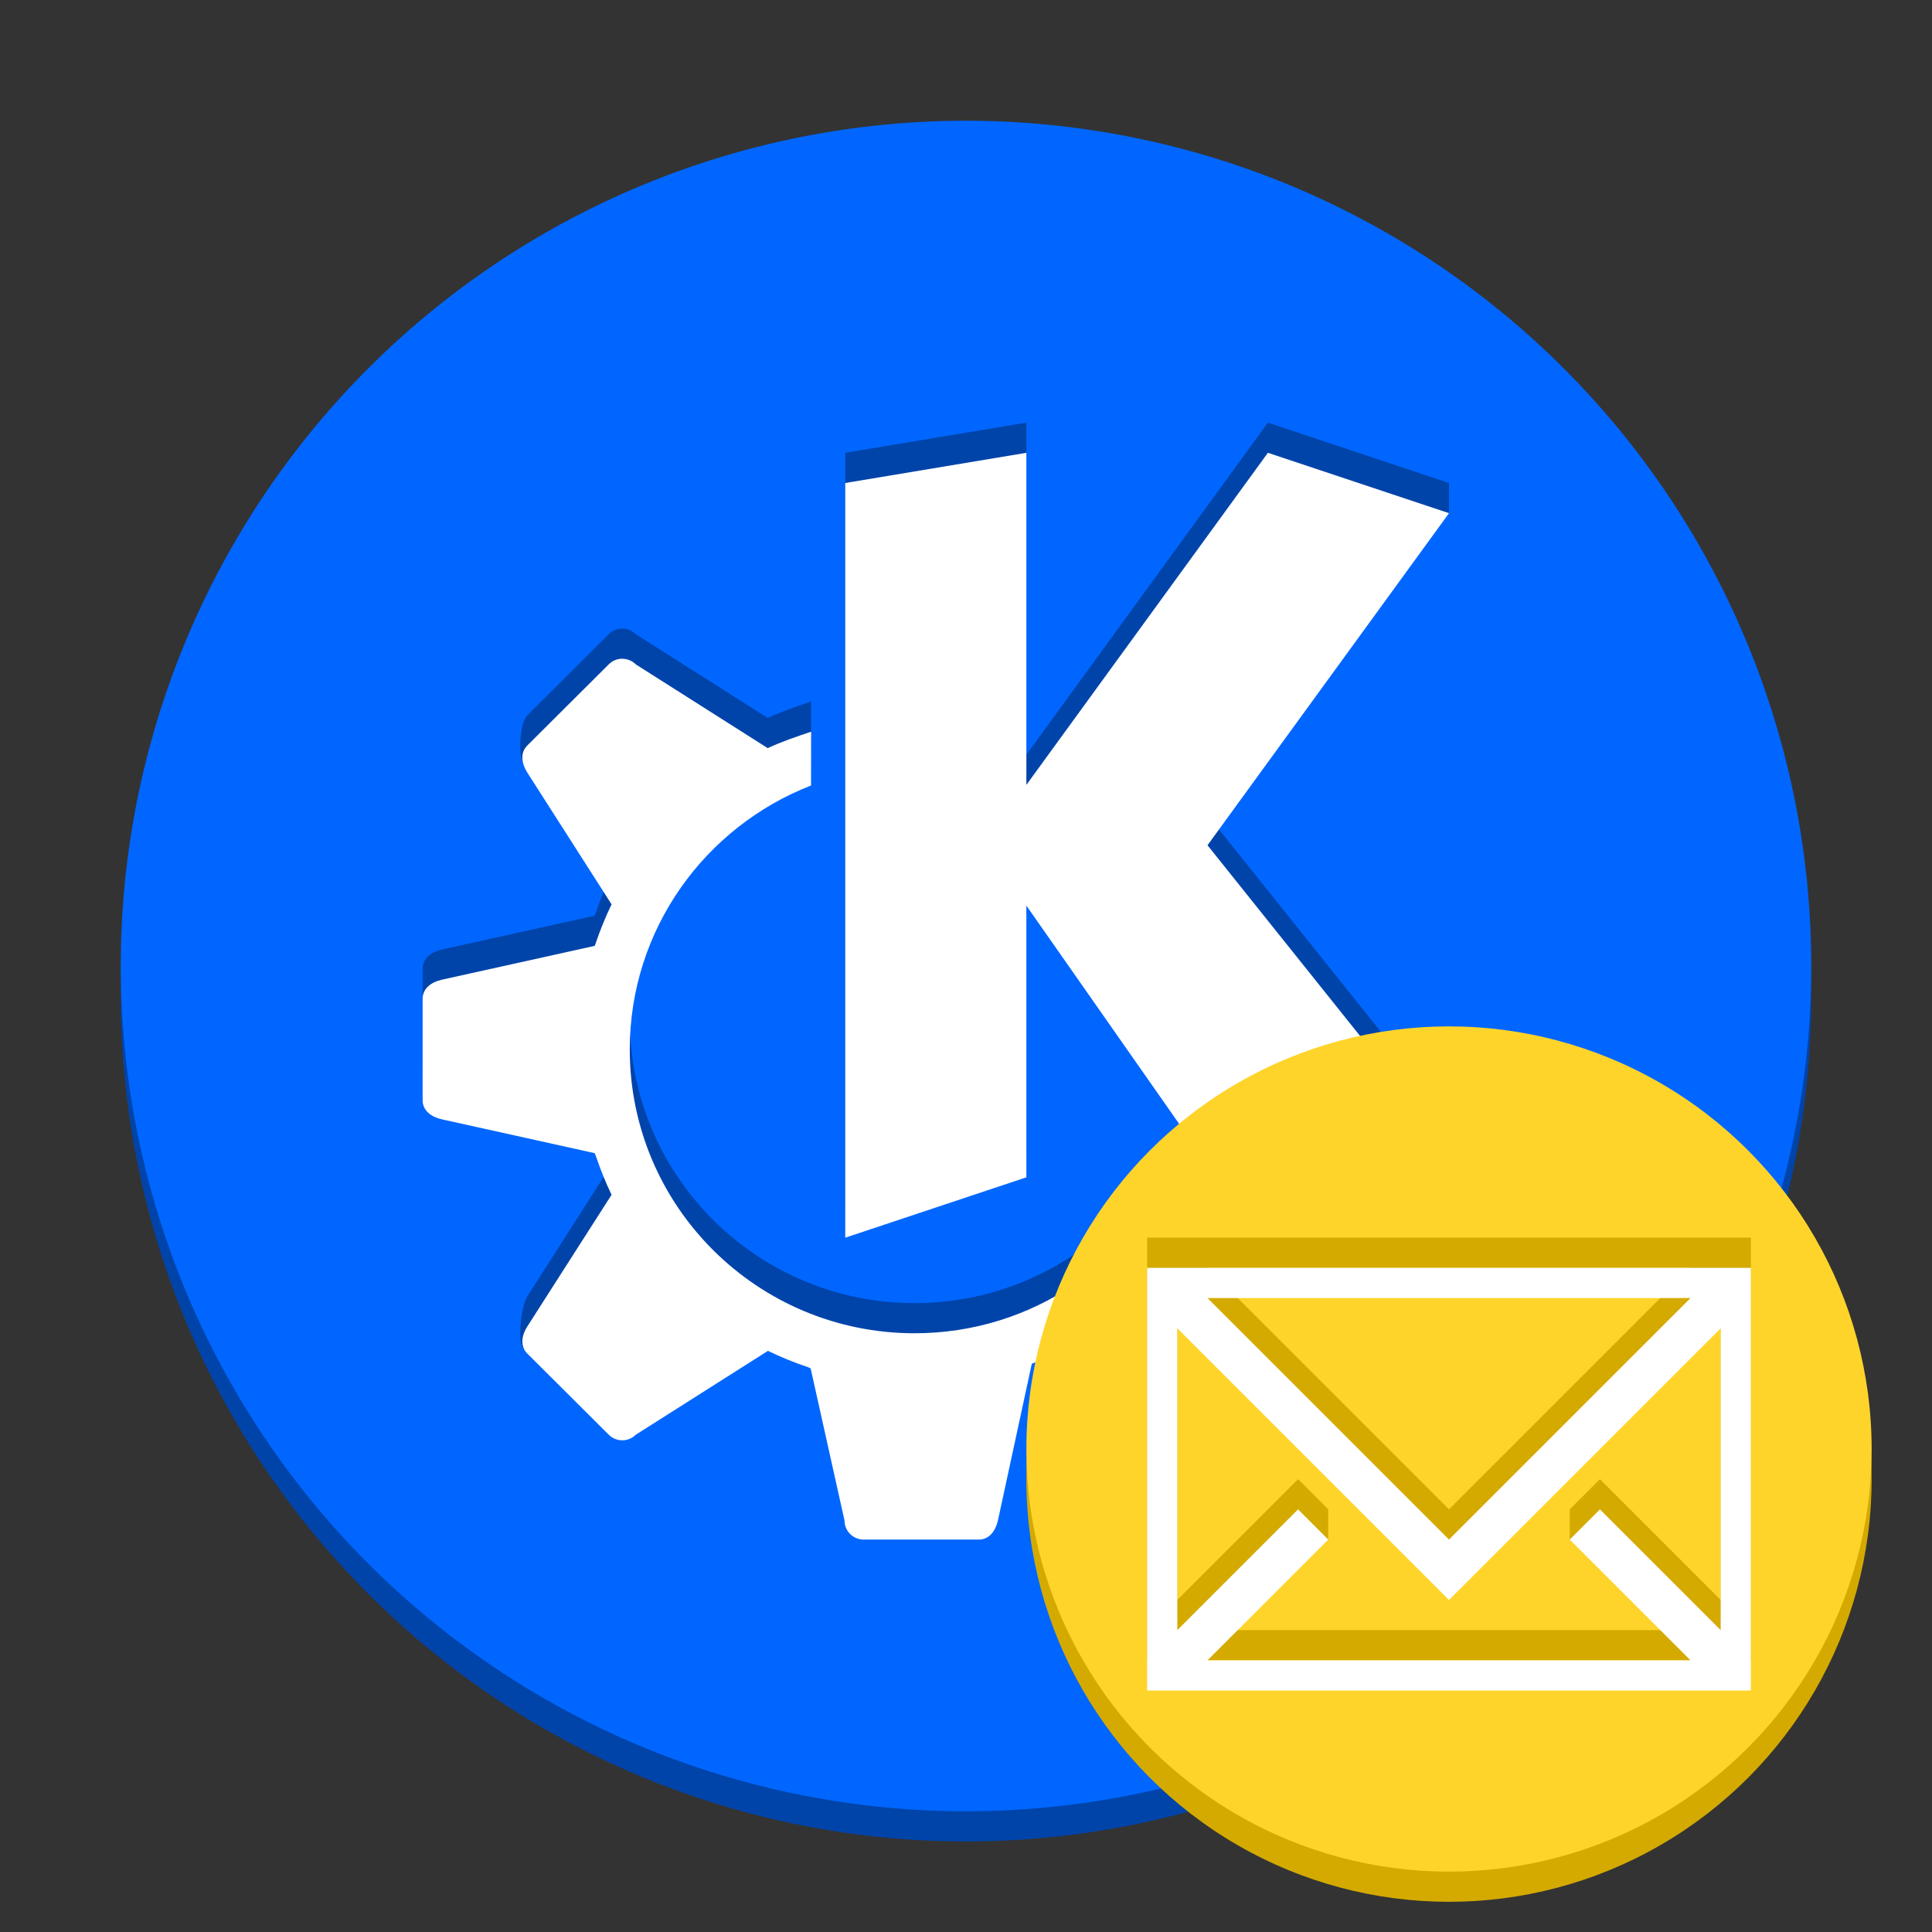 <?xml version="1.0" encoding="UTF-8" standalone="no"?>
<svg
   xmlns:dc="http://purl.org/dc/elements/1.1/"
   xmlns:cc="http://creativecommons.org/ns#"
   xmlns:rdf="http://www.w3.org/1999/02/22-rdf-syntax-ns#"
   xmlns:svg="http://www.w3.org/2000/svg"
   xmlns="http://www.w3.org/2000/svg"
   width="64"
   height="64"
   version="1.1"
   id="svg12">
  <rect width="100%" height="100%" fill="#333333" stroke="none"/>
  <defs
     id="defs16" />
  <path
     id="path837-6"
     d="M 32,5 A 28,28 0 0 0 4,33 28,28 0 0 0 32,61 28,28 0 0 0 60,33 28,28 0 0 0 32,5 Z"
     style="opacity:1;fill:#0044aa;fill-opacity:1;stroke:none;stroke-width:3.916;stroke-linecap:round;stroke-linejoin:round;stroke-miterlimit:4;stroke-dasharray:none;stroke-opacity:1" />
  <path
     id="path837"
     d="M 32,4 A 28,28 0 0 0 4,32 28,28 0 0 0 32,60 28,28 0 0 0 60,32 28,28 0 0 0 32,4 Z"
     style="opacity:1;fill:#0066ff;fill-opacity:1;stroke:none;stroke-width:3.916;stroke-linecap:round;stroke-linejoin:round;stroke-miterlimit:4;stroke-dasharray:none;stroke-opacity:1" />
  <path
     d="m 34,14 -6,1 v 25 l 6,-2 v -9 l 7,10 7,-1 V 37 L 40,27 48,17 v -1 l -6,-2 -8,11 z m -13.386,6.821 c -0.162,0 -0.325,0.063 -0.449,0.187 l -2.697,2.687 c -0.249,0.248 -0.316,1.319 -0.127,1.614 l 2.918,3.649 c -0.207,0.428 -0.386,0.868 -0.536,1.318 -0.007,0.019 -0.017,0.037 -0.023,0.057 l -5.063,1.121 C 14.293,31.53 14,31.738 14,32.088 v 3.357 c 0,0.351 0.293,0.558 0.637,0.634 l 5.063,1.121 c 0.011,0.033 0.029,0.064 0.04,0.097 0.146,0.438 0.32,0.866 0.519,1.282 l -2.791,4.362 c -0.189,0.296 -0.36,1.51 -0.111,1.758 l 2.809,1.827 c 0.249,0.248 0.649,0.248 0.898,0 l 4.376,-2.777 c 0.43,0.208 0.873,0.389 1.327,0.541 0.03,0.01 0.057,0.027 0.087,0.037 l 1.122,5.04 c 0,0.351 0.285,0.634 0.637,0.634 h 3.809 c 0.352,0 0.56,-0.292 0.637,-0.634 l 1.122,-5.193 c 0.516,-0.193 1.016,-0.424 1.498,-0.691 l 4.272,3.044 c 0.249,0.248 0.604,0.193 0.898,0 l 2.787,-1.831 c 0.249,-0.248 0.099,-1.458 -0.09,-1.753 l -1.625,-2.456 -0.171,0.063 c -0.386,0.145 -0.821,-0.005 -1.035,-0.357 l -1.709,-2.803 c -1.424,3.392 -4.786,5.777 -8.708,5.777 -5.211,0 -9.435,-4.208 -9.435,-9.398 0,-3.983 2.492,-7.379 6.004,-8.747 l 0.004,-1.782 c -0.447,0.148 -1.012,0.341 -1.438,0.544 l -4.369,-2.773 c -0.124,-0.124 -0.287,-0.187 -0.449,-0.187 z"
     style="fill:#0044aa;fill-opacity:1;stroke-width:0.856"
     id="path8-3" />
  <path
     d="m 34,15 -6,1 v 25 l 6,-2 v -9 l 7,10 7,-2 -8,-10 8,-11 -6,-2 -8,11 z m -13.386,6.821 c -0.162,0 -0.325,0.063 -0.449,0.187 l -2.697,2.687 c -0.249,0.248 -0.189,0.602 0,0.898 l 2.791,4.365 c -0.207,0.428 -0.386,0.868 -0.536,1.318 -0.007,0.019 -0.017,0.037 -0.023,0.057 l -5.063,1.121 C 14.293,32.53 14,32.738 14,33.088 v 3.357 c 0,0.351 0.293,0.558 0.637,0.634 l 5.063,1.121 c 0.011,0.033 0.029,0.064 0.04,0.097 0.146,0.438 0.32,0.866 0.519,1.282 l -2.791,4.362 c -0.189,0.296 -0.249,0.65 0,0.898 l 2.697,2.687 c 0.249,0.248 0.649,0.248 0.898,0 l 4.376,-2.777 c 0.43,0.208 0.873,0.389 1.327,0.541 0.03,0.01 0.057,0.027 0.087,0.037 l 1.122,5.04 c 0,0.351 0.285,0.634 0.637,0.634 h 3.809 c 0.352,0 0.56,-0.292 0.637,-0.634 l 1.122,-5.193 c 0.516,-0.193 1.016,-0.424 1.498,-0.691 l 4.272,3.044 c 0.249,0.248 0.649,0.248 0.898,0 l 2.697,-2.687 c 0.249,-0.248 0.189,-0.602 0,-0.898 l -1.625,-2.456 -0.171,0.063 c -0.386,0.145 -0.821,-0.005 -1.035,-0.357 l -1.709,-2.803 c -1.424,3.392 -4.786,5.777 -8.708,5.777 -5.211,0 -9.435,-4.208 -9.435,-9.398 0,-3.983 2.492,-7.379 6.004,-8.747 l 0.004,-1.782 c -0.447,0.148 -1.012,0.341 -1.438,0.544 l -4.369,-2.773 c -0.124,-0.124 -0.287,-0.187 -0.449,-0.187 z"
     style="fill:#ffffff;stroke-width:0.856"
     id="path8" />
  <circle
     r="14"
     cy="49"
     cx="48"
     id="path910-0"
     style="opacity:1;fill:#d4aa00;fill-opacity:1;stroke:none;stroke-width:4;stroke-linecap:round;stroke-linejoin:round;stroke-miterlimit:4;stroke-dasharray:none;stroke-opacity:1" />
  <circle
     r="14"
     cy="48"
     cx="48"
     id="path910"
     style="opacity:1;fill:#ffd42a;fill-opacity:1;stroke:none;stroke-width:4;stroke-linecap:round;stroke-linejoin:round;stroke-miterlimit:4;stroke-dasharray:none;stroke-opacity:1" />
  <path
     id="rect831-6"
     d="m 38,41 v 1 13 h 1 18 1 V 54 42 41 Z m 2,1 h 16 l -8,8 z m -1,1 9,9 9,-9 v 10 l -4,-4 -1,1 v 1 l 4,3 H 40 l 4,-3 v -1 l -1,-1 -4,4 z"
     style="opacity:1;fill:#d4aa00;fill-opacity:1;stroke:none;stroke-width:1;stroke-linecap:round;stroke-linejoin:round;stroke-miterlimit:4;stroke-dasharray:none;stroke-opacity:1" />
  <path
     id="rect831"
     d="m 38,42 v 1 13 h 1 18 1 V 55 43 42 Z m 2,1 h 16 l -8,8 z m -1,1 9,9 9,-9 v 10 l -4,-4 -1,1 4,4 H 40 l 4,-4 -1,-1 -4,4 z"
     style="opacity:1;fill:#ffffff;fill-opacity:1;stroke:none;stroke-width:1;stroke-linecap:round;stroke-linejoin:round;stroke-miterlimit:4;stroke-dasharray:none;stroke-opacity:1" />
</svg>
